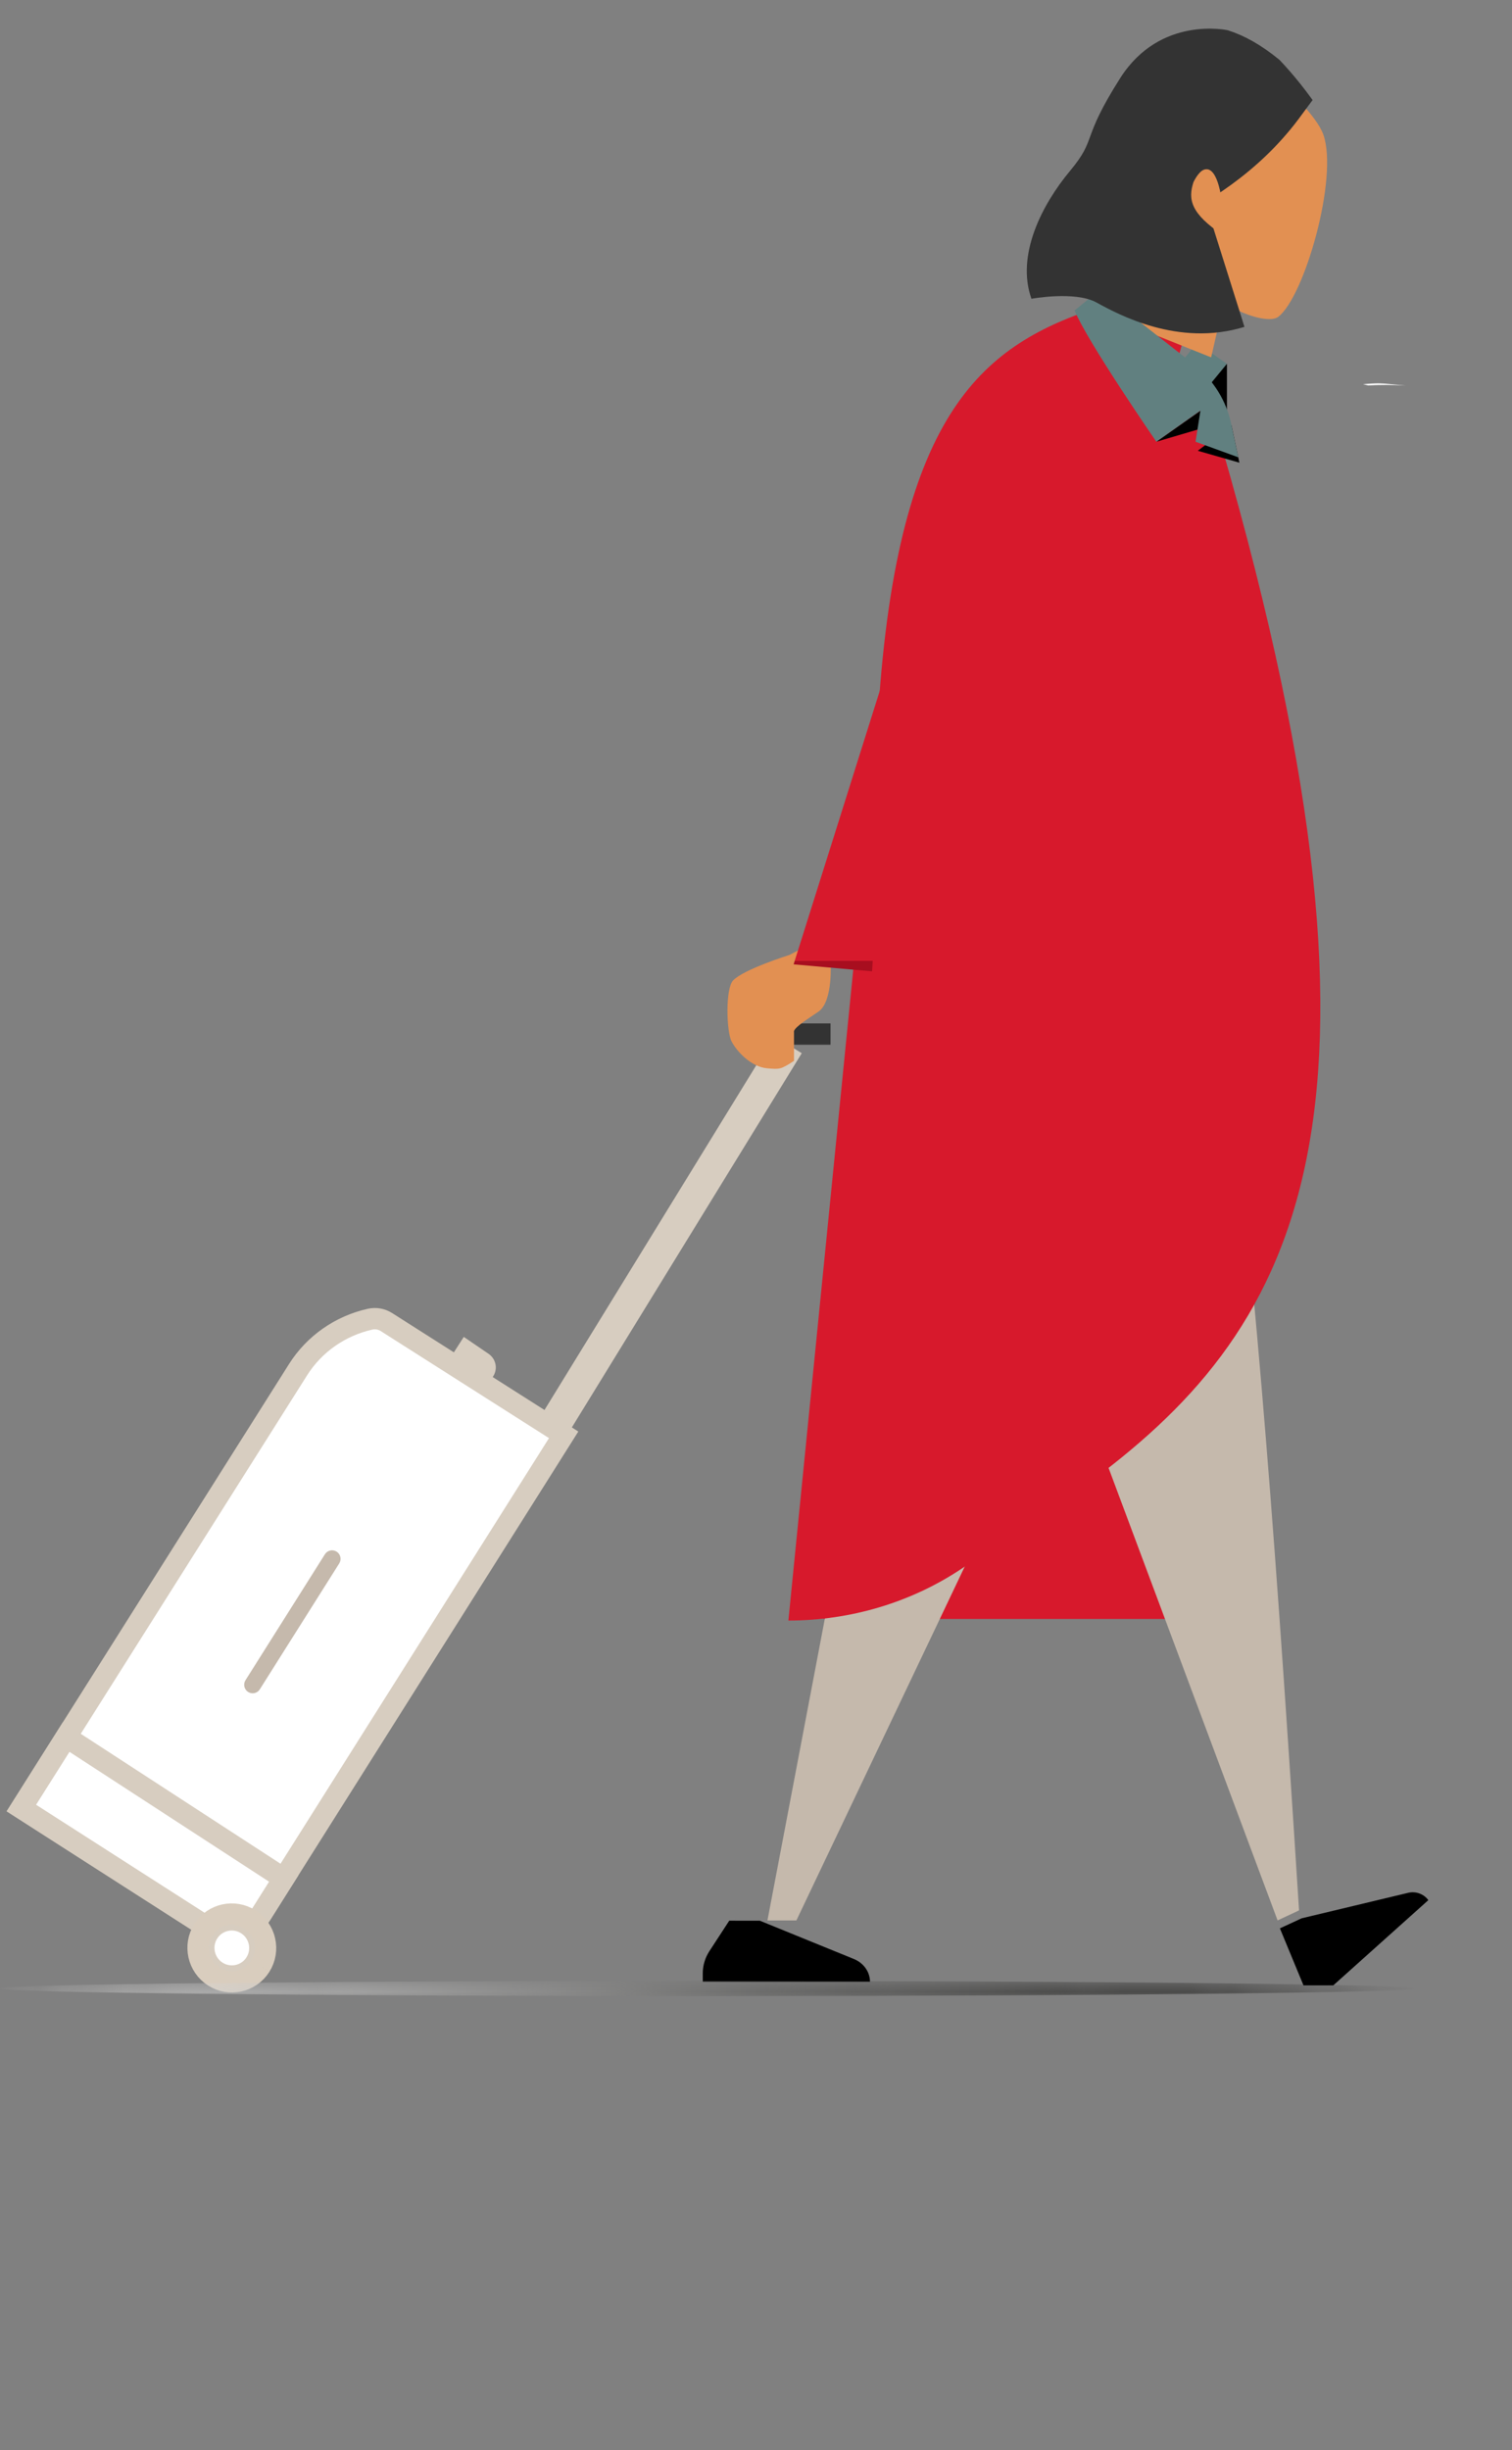 <?xml version="1.0" encoding="UTF-8"?>
<svg width="71px" height="115px" viewBox="0 0 71 115" version="1.1" xmlns="http://www.w3.org/2000/svg" xmlns:xlink="http://www.w3.org/1999/xlink">
    <rect x="0" y="0" width="71" height="115" fill="#808080" stroke="none"/>
    <title>ILUSTRACIONES</title>
    <defs>
        <path d="M0.886,0.277 L0,0.566 C2.174,1.253 2.896,1.021 3.481,0.579 L3.481,0.579 L4,0.154 C3.665,0.056 3.218,0 2.729,0 L2.729,0 C2.137,0 1.483,0.083 0.886,0.277" id="path-1"></path>
        <path d="M0.001,0 L0.082,0.019 C1.453,0.347 2.639,1.19 3.383,2.368 L3.383,2.368 L16.379,22.943 L16.379,22.944 L7.712,28.498 L7.669,28.525 C6.792,29.052 5.653,28.786 5.105,27.918 L5.105,27.918 L0,0 L0.001,0 Z" id="path-3"></path>
        <polygon id="path-5" points="2.92 0 16.935 8.401 0 8.401 2.919 0"></polygon>
        <polygon id="path-7" points="0 13.162 1.127 15.285 1.904 13.162 14.423 39.986 15 39.986 5.487 0"></polygon>
        <path d="M0,2.942 C0.999,5.647 2.597,9.395 4.838,12.995 L4.838,12.995 L8,4.741 L0.276,0 C0.182,0.966 0.09,1.945 0,2.942" id="path-9"></path>
        <path d="M3.42,0 L3.512,0.009 C4.263,0.081 5.41,0.191 6.26,0.271 L6.26,0.271 L12.853,10.011 L16.826,49.857 L16.808,49.857 L16.673,49.857 C13.8,49.831 11.006,48.978 8.678,47.414 L8.678,47.414 L2.961,43.572 L2.723,43.398 C1.774,42.697 0.863,41.971 0,41.202 L0,41.202 L0.142,40.906 C4.803,31.069 7.046,15.739 3.491,1.471 C3.375,1.006 3.42,0 3.42,0" id="path-11"></path>
        <path d="M1.161,0 L1.21,0 C1.49,0.002 1.738,0.023 1.909,0.041 L1.966,0.048 C2.064,0.06 2.128,0.069 2.145,0.072 L2.15,0.073 L2.533,0.545 L1.238,1.646 L0,0.142 L0.087,0.118 C0.436,0.028 0.819,0 1.159,0 L1.159,0 L1.161,0 Z" id="path-13"></path>
        <path d="M0,1.249 L0.497,1.999 C1.094,0.92 0.994,0 0.994,0 L0.994,0 L0,1.249 Z" id="path-15"></path>
        <path d="M4.955,0 L5.014,0.001 C5.934,0.019 7.019,0.302 8.095,1.188 L8.095,1.188 L8.175,1.255 C9.745,2.558 10.093,3.118 10.484,3.59 L10.524,3.637 C10.778,3.938 11.069,4.21 11.732,4.629 L11.732,4.629 L11.852,4.706 C12.253,4.966 12.659,5.267 13.047,5.602 L13.047,5.602 L12.911,5.644 C11.494,6.074 9.88,6.321 8.181,6.323 L8.181,6.323 L8.134,6.323 L7.991,6.322 C5.902,6.302 3.689,5.911 1.559,5.037 L1.559,5.037 L0,4.392 L0.035,4.29 C0.069,4.187 0.103,4.082 0.139,3.985 L0.139,3.985 L0.207,3.805 C0.367,3.389 0.535,2.997 0.713,2.622 L0.713,2.622 L0.773,2.529 C1.353,1.641 1.944,1.025 2.553,0.59 L2.553,0.59 L2.562,0.582 L2.562,0.582 L2.571,0.575 C2.603,0.557 3.557,0.01 4.884,0 L4.884,0 L4.955,0 Z" id="path-17"></path>
        <path d="M1.567,0 L1.625,0.001 C2.547,0.016 3.635,0.298 4.715,1.188 L4.715,1.188 L4.796,1.255 C6.366,2.557 6.714,3.118 7.105,3.589 L7.145,3.637 C7.399,3.937 7.689,4.21 8.353,4.629 L8.353,4.629 L8.412,4.667 C10.115,5.757 11.957,7.587 11.974,9.685 L11.974,9.685 L11.974,9.742 L11.973,9.764 L11.973,9.764 L11.973,9.786 C11.916,9.793 9.892,10.056 9.125,10.869 L9.125,10.869 L9.096,10.9 C8.651,11.372 7.777,12.28 6.539,13 L6.539,13 L7.14,10.742 L7.153,10.678 C7.609,8.577 7.496,6.514 5.156,3.825 L5.156,3.825 L5.075,3.752 C3.77,2.592 2.23,1.471 0,0.241 L0,0.241 L0.064,0.221 C0.454,0.104 0.955,0.002 1.523,0 L1.523,0 L1.567,0 Z" id="path-19"></path>
        <path d="M3.227,0 L3.319,0.057 C6.341,1.94 8.571,4.51 8.574,11.22 L8.574,11.22 L8.574,11.246 L8.573,11.372 C8.563,13.571 8.318,16.208 7.786,19.404 L7.786,19.404 L7.691,19.382 L7.514,19.226 C7.339,19.071 7.167,18.917 6.998,18.763 L6.998,18.763 L7.114,18.502 L7.112,18.5 C7.011,18.402 1.949,13.452 3.098,10.024 L3.098,10.024 L0,4.988 C0.072,4.884 1.058,3.451 2.024,1.95 L2.107,1.819 L2.107,1.819 L2.233,1.623 C2.594,1.056 2.942,0.492 3.227,0" id="path-21"></path>
        <path d="M0,0 L4.395,6.639 L4.395,6.639 L2.936,6.172 L2.89,6.155 C1.359,5.587 0.21,4.531 0,0 L0,0 L0,0 Z" id="path-23"></path>
        <path d="M33.191,0 L33.738,4.73112241e-05 C51.742,0.003 66.262,0.16 66.382,0.354 L66.382,0.354 L66.382,0.359 L66.374,0.364 C65.976,0.553 51.783,0.707 34.145,0.712 L34.145,0.712 L32.237,0.712 L31.702,0.712 C14.062,0.703 0,0.547 0,0.356 C0,0.159 14.86,0 33.191,0" id="path-25"></path>
        <linearGradient x1="20.348%" y1="49.995%" x2="100.193%" y2="49.995%" id="linearGradient-27">
            <stop stop-color="#1C1C1A" offset="0%"></stop>
            <stop stop-color="#FFFFFF" offset="100%"></stop>
        </linearGradient>
        <polygon id="path-28" points="0 0 59.755 0 59.755 1.856 0 1.856"></polygon>
    </defs>
    <g id="Alerta-Priority-Boarding" stroke="none" stroke-width="1" fill="none" fill-rule="evenodd">
        <g id="01_landing_ancilliaries_modal_prioridad-de-embarque_1280_1024_768" transform="translate(-755, -517)">
            <g id="ALERTA" transform="translate(620, 130)">
                <g id="Group-6" transform="translate(114, 387)">
                    <g id="ILUSTRACIONES" transform="translate(21, 0)">
                        <g id="ILUSTRA-01" transform="translate(35.5, 57.005) scale(-1, 1) translate(-35.5, -57.005) ">
                            <g id="Group-42052" transform="translate(4, 18.045)">
                                <mask id="mask-2" fill="white">
                                    <use xlink:href="#path-1"></use>
                                </mask>
                                <g id="Clip-42051"></g>
                                <path d="M0.886,0.277 L0,0.566 C2.174,1.253 2.896,1.021 3.481,0.579 L3.481,0.579 L4,0.154 C3.665,0.056 3.218,0 2.729,0 L2.729,0 C2.137,0 1.483,0.083 0.886,0.277" id="Fill-42050" mask="url(#mask-2)"></path>
                            </g>
                            <path d="M5,18.095 L5.743,18.027 C6.101,17.996 6.266,17.97 7,18.034 L6.75,18.091 C6.232,18.059 5.646,18.062 5,18.095" id="Fill-42053" fill="#FFFFFF"></path>
                            <line x1="59.5" y1="90.519" x2="34" y2="49.034" id="Stroke-42055" stroke="#D7CDC0" stroke-width="1.523"></line>
                            <g id="Group-42083" transform="translate(10, 45.035)">
                                <path d="M39.222,17.713 L38.06,18.506 C37.711,18.744 37.615,19.209 37.841,19.562 L38.219,20.149 L40.005,18.931 L39.222,17.713 Z" id="Fill-42056" fill="#D7CDC0"></path>
                                <path d="M60,39.826 L47.003,19.25 C46.244,18.048 45.025,17.195 43.62,16.881 C43.358,16.823 43.083,16.871 42.858,17.014 L34.532,22.309 L35.546,23.917 L48.725,44.799 C49.282,45.682 50.449,45.942 51.332,45.38 L60,39.826 Z" id="Fill-42058" stroke="#D7CDC0" fill="#FFFFFF"></path>
                                <g id="Group-42062" transform="translate(43.62, 16.882)">
                                    <mask id="mask-4" fill="white">
                                        <use xlink:href="#path-3"></use>
                                    </mask>
                                    <g id="Clip-42061"></g>
                                    <path d="M0,0 L5.105,27.918 C5.662,28.801 6.829,29.061 7.712,28.498 L7.712,28.498 L16.379,22.944 L16.379,22.943 L3.383,2.368 C2.624,1.167 1.406,0.314 0.001,0 L0.001,0 L0,0 Z" id="Fill-42060" mask="url(#mask-4)"></path>
                                </g>
                                <polygon id="Fill-42063" points="48.993 36.101 43.49 27.381 45.549 26.069 51.052 34.789"></polygon>
                                <path d="M48.801,34.256 L45.069,28.343 C44.952,28.157 45.007,27.91 45.193,27.792 L45.193,27.792 C45.379,27.674 45.624,27.728 45.742,27.914 L49.473,33.827 C49.59,34.013 49.535,34.26 49.349,34.378 C49.163,34.497 48.918,34.442 48.801,34.256" id="Fill-42065" fill="#C5B9AC"></path>
                                <path d="M51.332,45.38 L60,39.826 L57.894,36.491 L47.675,43.135 L48.725,44.799 C49.282,45.682 50.449,45.943 51.332,45.38" id="Fill-42070" stroke="#D7CDC0"></path>
                                <path d="M48.774,47.247 C49.242,47.987 50.221,48.206 50.961,47.734 C51.701,47.262 51.922,46.279 51.455,45.538 C50.987,44.797 50.008,44.579 49.268,45.051 C48.528,45.523 48.306,46.506 48.774,47.247" id="Fill-42072" stroke="#D9CDBE" fill="#D7CDC0"></path>
                                <path d="M49.425,46.832 C49.666,47.212 50.169,47.325 50.55,47.082 C50.93,46.84 51.044,46.334 50.803,45.953 C50.563,45.572 50.06,45.46 49.679,45.703 C49.299,45.945 49.185,46.451 49.425,46.832" id="Fill-42074" fill="#FFFFFF"></path>
                                <polygon id="Fill-42076" fill="#D7192C" points="22.332 30.952 5.396 30.952 8.316 22.551"></polygon>
                                <g id="Group-42080" transform="translate(5.396, 22.551)">
                                    <mask id="mask-6" fill="white">
                                        <use xlink:href="#path-5"></use>
                                    </mask>
                                    <g id="Clip-42079"></g>
                                    <polygon id="Fill-42078" mask="url(#mask-6)" points="2.919 0 0 8.401 16.935 8.401 2.92 0"></polygon>
                                </g>
                                <path d="M3.672,1.247 C2.132,14.556 1.338,23.614 0,44.629 L1.007,45.101 L10.946,18.507 L23.603,45.101 L24.962,45.101 L16.381,0 L3.672,1.247 Z" id="Fill-42081" fill="#C5B9AC"></path>
                            </g>
                            <g id="Group-42086" transform="translate(19, 50.033)">
                                <mask id="mask-8" fill="white">
                                    <use xlink:href="#path-7"></use>
                                </mask>
                                <g id="Clip-42085"></g>
                                <polygon id="Fill-42084" mask="url(#mask-8)" points="0 13.162 1.127 15.285 1.904 13.162 14.423 39.986 15 39.986 5.487 0"></polygon>
                            </g>
                            <g id="Group-42089" transform="translate(12, 61.029)">
                                <mask id="mask-10" fill="white">
                                    <use xlink:href="#path-9"></use>
                                </mask>
                                <g id="Clip-42088"></g>
                                <path d="M0,2.942 C0.999,5.647 2.597,9.395 4.838,12.995 L4.838,12.995 L8,4.741 L0.276,0 C0.182,0.966 0.09,1.945 0,2.942" id="Fill-42087" mask="url(#mask-10)"></path>
                            </g>
                            <polygon id="Fill-42090" fill="#333333" points="32 49.034 34 49.034 34 48.034 32 48.034"></polygon>
                            <g id="Group-42111" transform="translate(9, 8.022)">
                                <path d="M27.571,37.99 C27.059,37.463 24.937,36.802 24.937,36.802 L24.457,36.554 L22.998,37.099 C22.998,37.099 22.869,38.957 23.555,39.451 C23.887,39.688 24.669,40.154 24.718,40.381 L24.716,40.478 L24.716,41.77 C25.35,42.182 25.383,42.167 25.96,42.122 C26.737,42.059 27.414,41.315 27.649,40.853 C27.886,40.392 27.947,38.376 27.571,37.99" id="Fill-42091" fill="#E29052"></path>
                                <path d="M21.006,28.193 L8.517,9.744 L5.545,10.988 L4.654,13.018 L4.622,12.968 C-4.641,45.024 1.311,54.6 11.113,61.754 L16.815,65.585 C19.189,67.18 22.046,68.039 24.979,68.039 L21.006,28.193 Z" id="Fill-42093" fill="#D7192C"></path>
                                <g id="Group-42097" transform="translate(8.152, 18.182)">
                                    <mask id="mask-12" fill="white">
                                        <use xlink:href="#path-11"></use>
                                    </mask>
                                    <g id="Clip-42096"></g>
                                    <path d="M3.491,1.471 C7.082,15.883 4.757,31.379 0,41.202 L0,41.202 C0.935,42.035 1.926,42.818 2.961,43.572 L2.961,43.572 L8.678,47.414 C11.042,49.002 13.887,49.857 16.808,49.857 L16.808,49.857 L16.826,49.857 L16.826,49.857 L12.853,10.011 L6.26,0.271 C5.374,0.188 4.167,0.072 3.42,0 L3.42,0 C3.42,0 3.375,1.006 3.491,1.471" id="Fill-42095" mask="url(#mask-12)"></path>
                                </g>
                                <path d="M26.319,82.127 L21.882,83.934 C21.434,84.125 21.147,84.539 21.147,84.996 L29,84.996 L29,84.596 C29,84.228 28.891,83.866 28.686,83.552 L27.756,82.126 L26.319,82.127 Z" id="Fill-42098" fill="#000000"></path>
                                <polygon id="Fill-42100" fill="#618080" points="5.623 10.558 4.386 9.053 5.795 8.074 6.919 9.456"></polygon>
                                <polygon id="Fill-42102" fill="#000000" points="4.386 11.274 4.386 9.053 5.623 10.558"></polygon>
                                <g id="Group-42106" transform="translate(4.386, 8.911)">
                                    <mask id="mask-14" fill="white">
                                        <use xlink:href="#path-13"></use>
                                    </mask>
                                    <g id="Clip-42105"></g>
                                    <path d="M1.159,0 C0.791,0 0.372,0.033 0,0.142 L0,0.142 L1.238,1.646 L2.533,0.545 L2.15,0.073 C2.15,0.073 1.711,0 1.161,0 L1.161,0 L1.159,0 Z" id="Fill-42104" mask="url(#mask-14)"></path>
                                </g>
                                <path d="M15.926,22.615 C9.897,17.534 6.323,10.059 5.924,5.022 L10.873,6.549 C16.144,8.394 20.113,11.766 20.834,26.733 L15.926,22.615 Z" id="Fill-42107" fill="#D7192C"></path>
                                <polygon id="Fill-42109" fill="#E29052" transform="translate(7.171, 4.866) rotate(18) translate(-7.171, -4.866) " points="4.736 6.365 6.427 9.192 9.605 6.546 5.993 0.541"></polygon>
                            </g>
                            <g id="Group-42114" transform="translate(14, 13.046)">
                                <mask id="mask-16" fill="white">
                                    <use xlink:href="#path-15"></use>
                                </mask>
                                <g id="Clip-42113"></g>
                                <path d="M0,1.249 L0.497,1.999 C1.094,0.92 0.994,0 0.994,0 L0.994,0 L0,1.249 Z" id="Fill-42112" mask="url(#mask-16)"></path>
                            </g>
                            <g id="Group-42151">
                                <path d="M13.26,6.912 C11.973,4.764 10.422,4.175 10.422,4.175 C10.422,4.175 9.028,5.516 8.745,6.423 C8.108,8.463 9.889,13.979 11.162,14.891 C11.712,15.284 13.988,14.336 14.312,13.316 C14.509,12.69 14.62,12.541 14.628,12.001 C14.65,10.538 14.2,8.481 13.26,6.912" id="Fill-42115" fill="#E29052" transform="translate(11.62, 9.579) rotate(2) translate(-11.62, -9.579) "></path>
                                <polygon id="Fill-42117" fill="#000000" points="14.519 20.091 14.631 19.275 16.701 20.733"></polygon>
                                <polygon id="Fill-42119" fill="#000000" points="12.802 21.716 13.172 19.962 14.755 21.157"></polygon>
                                <path d="M12.855,21.463 L14.86,20.733 L14.631,19.275 L16.701,20.733 C16.701,20.733 19.957,16.012 20.541,14.572 L19.374,13.621 L14.942,17.099 C14.02,17.823 13.393,18.837 13.172,19.962 L12.855,21.463 Z" id="Fill-42121" fill="#618080"></path>
                                <path d="M20.208,6.628 C18.475,5.536 19.314,5.441 16.609,3.206 C13.903,0.972 11.104,2.637 11.104,2.637 C11.014,2.709 10.94,2.789 10.874,2.872 C10.939,2.791 11.011,2.713 11.099,2.642 C10.463,3.099 9.844,3.752 9.234,4.704 C9.028,5.135 8.835,5.588 8.651,6.075 C8.543,6.362 8.438,6.662 8.337,6.978 L9.249,7.629 C9.577,7.862 9.917,8.076 10.265,8.278 C11.518,9.008 12.877,9.527 14.198,9.87 L14.619,10.376 L14.67,16.114 C17.917,16.069 20.144,13.711 20.926,12.878 C21.709,12.045 23.776,11.769 23.776,11.769 C23.837,9.599 21.941,7.72 20.208,6.628" id="Fill-42123" fill="#333333" transform="translate(16.057, 9.077) rotate(18) translate(-16.057, -9.077) "></path>
                                <g id="Group-42127" transform="translate(8.472, 2.04)">
                                    <mask id="mask-18" fill="white">
                                        <use xlink:href="#path-17"></use>
                                    </mask>
                                    <g id="Clip-42126"></g>
                                    <path d="M4.916,-2.66496339e-06 C3.569,0.021 2.603,0.596 2.603,0.596 L2.603,0.596 C2.597,0.6 2.591,0.605 2.585,0.61 L2.585,0.61 C1.954,1.066 1.338,1.717 0.733,2.663 L0.733,2.663 C0.528,3.094 0.334,3.548 0.15,4.034 L0.15,4.034 C0.101,4.164 0.055,4.308 0.008,4.443 L0.008,4.443 L1.557,5.077 C3.723,5.956 5.978,6.328 8.104,6.314 L8.104,6.314 L8.151,6.313 C9.9,6.297 11.561,6.02 13.01,5.551 L13.01,5.551 C12.588,5.185 12.142,4.861 11.707,4.587 L11.707,4.587 C9.974,3.495 10.813,3.4 8.108,1.165 L8.108,1.165 C7.02,0.267 5.916,-0.001 4.986,-0.001 L4.986,-0.001 L4.916,-2.66496339e-06 Z" id="Fill-42125" mask="url(#mask-18)" transform="translate(6.509, 3.157) rotate(18) translate(-6.509, -3.157) "></path>
                                </g>
                                <path d="M13.785,10.335 C13.475,9.285 13.333,7.933 13.969,7.975 C14.247,7.993 14.606,8.38 14.606,8.38 C15.094,9.057 15.2,9.729 14.039,11.189 L13.785,10.335 Z" id="Fill-42128" fill="#E29052" transform="translate(14.238, 9.581) rotate(18) translate(-14.238, -9.581) "></path>
                                <g id="Group-42132" transform="translate(11.851, 2.04)">
                                    <mask id="mask-20" fill="white">
                                        <use xlink:href="#path-19"></use>
                                    </mask>
                                    <g id="Clip-42131"></g>
                                    <path d="M1.523,0 C0.923,0.003 0.399,0.116 0,0.241 L0,0.241 C2.277,1.496 3.834,2.638 5.156,3.825 L5.156,3.825 C7.52,6.542 7.611,8.618 7.14,10.742 L7.14,10.742 L6.539,13 C7.805,12.264 8.69,11.331 9.125,10.869 L9.125,10.869 C9.903,10.044 11.973,9.786 11.973,9.786 L11.973,9.786 C11.973,9.771 11.973,9.757 11.974,9.742 L11.974,9.742 L11.974,9.685 C11.956,7.563 10.072,5.715 8.353,4.629 L8.353,4.629 C6.607,3.526 7.447,3.439 4.715,1.188 L4.715,1.188 C3.612,0.279 2.5,0.004 1.567,0 L1.567,0 L1.523,0 Z" id="Fill-42130" mask="url(#mask-20)"></path>
                                </g>
                                <polygon id="Fill-42133" fill="#A80E1F" points="33.682 45.096 33.734 45.262 30.049 45.591 30.019 45.096"></polygon>
                                <polyline id="Fill-42135" fill="#D7192C" points="18.347 25.753 27.428 25.25 33.682 45.097 30.019 45.097 23.824 34.232"></polyline>
                                <g id="Group-42139" transform="translate(16.711, 15.73)">
                                    <mask id="mask-22" fill="white">
                                        <use xlink:href="#path-21"></use>
                                    </mask>
                                    <g id="Clip-42138"></g>
                                    <path d="M0,4.988 L3.098,10.024 C1.938,13.487 7.114,18.502 7.114,18.502 L7.114,18.502 L6.998,18.763 C7.223,18.968 7.454,19.174 7.691,19.382 L7.691,19.382 L7.786,19.404 C8.328,16.147 8.573,13.469 8.574,11.246 L8.574,11.246 L8.574,11.22 C8.571,4.443 6.295,1.889 3.227,0 L3.227,0 C2.129,1.894 0.104,4.837 0,4.988" id="Fill-42137" mask="url(#mask-22)"></path>
                                </g>
                                <g id="Group-42142" transform="translate(15.61, 46.285)">
                                    <mask id="mask-24" fill="white">
                                        <use xlink:href="#path-23"></use>
                                    </mask>
                                    <g id="Clip-42141"></g>
                                    <path d="M0,0 C0.213,4.577 1.383,5.608 2.936,6.172 L2.936,6.172 L4.395,6.639 L4.395,6.639 L0,0 L0,0 Z" id="Fill-42140" mask="url(#mask-24)"></path>
                                </g>
                                <g id="Group-42145" transform="translate(4.618, 92.974)">
                                    <mask id="mask-26" fill="white">
                                        <use xlink:href="#path-25"></use>
                                    </mask>
                                    <g id="Clip-42144"></g>
                                    <path d="M0,0.356 C0,0.549 14.347,0.707 32.237,0.712 L32.237,0.712 L34.145,0.712 C51.961,0.707 66.263,0.55 66.382,0.359 L66.382,0.359 L66.382,0.354 C66.261,0.158 51.447,0 33.191,0 L33.191,0 C14.86,0 0,0.159 0,0.356" id="Fill-42143" fill="url(#linearGradient-27)" mask="url(#mask-26)"></path>
                                </g>
                                <path d="M10.899,90.508 L9.791,93.185 L8.393,93.185 L3.929,89.184 L3.95,89.157 C4.164,88.884 4.526,88.759 4.872,88.839 L9.876,90.036 L10.899,90.508 Z" id="Fill-42146" fill="#000000"></path>
                                <g id="Group-42150" transform="translate(0, 112.155)">
                                    <mask id="mask-29" fill="white">
                                        <use xlink:href="#path-28"></use>
                                    </mask>
                                    <g id="Clip-42149"></g>
                                </g>
                            </g>
                        </g>
                    </g>
                </g>
            </g>
        </g>
    </g>
</svg>